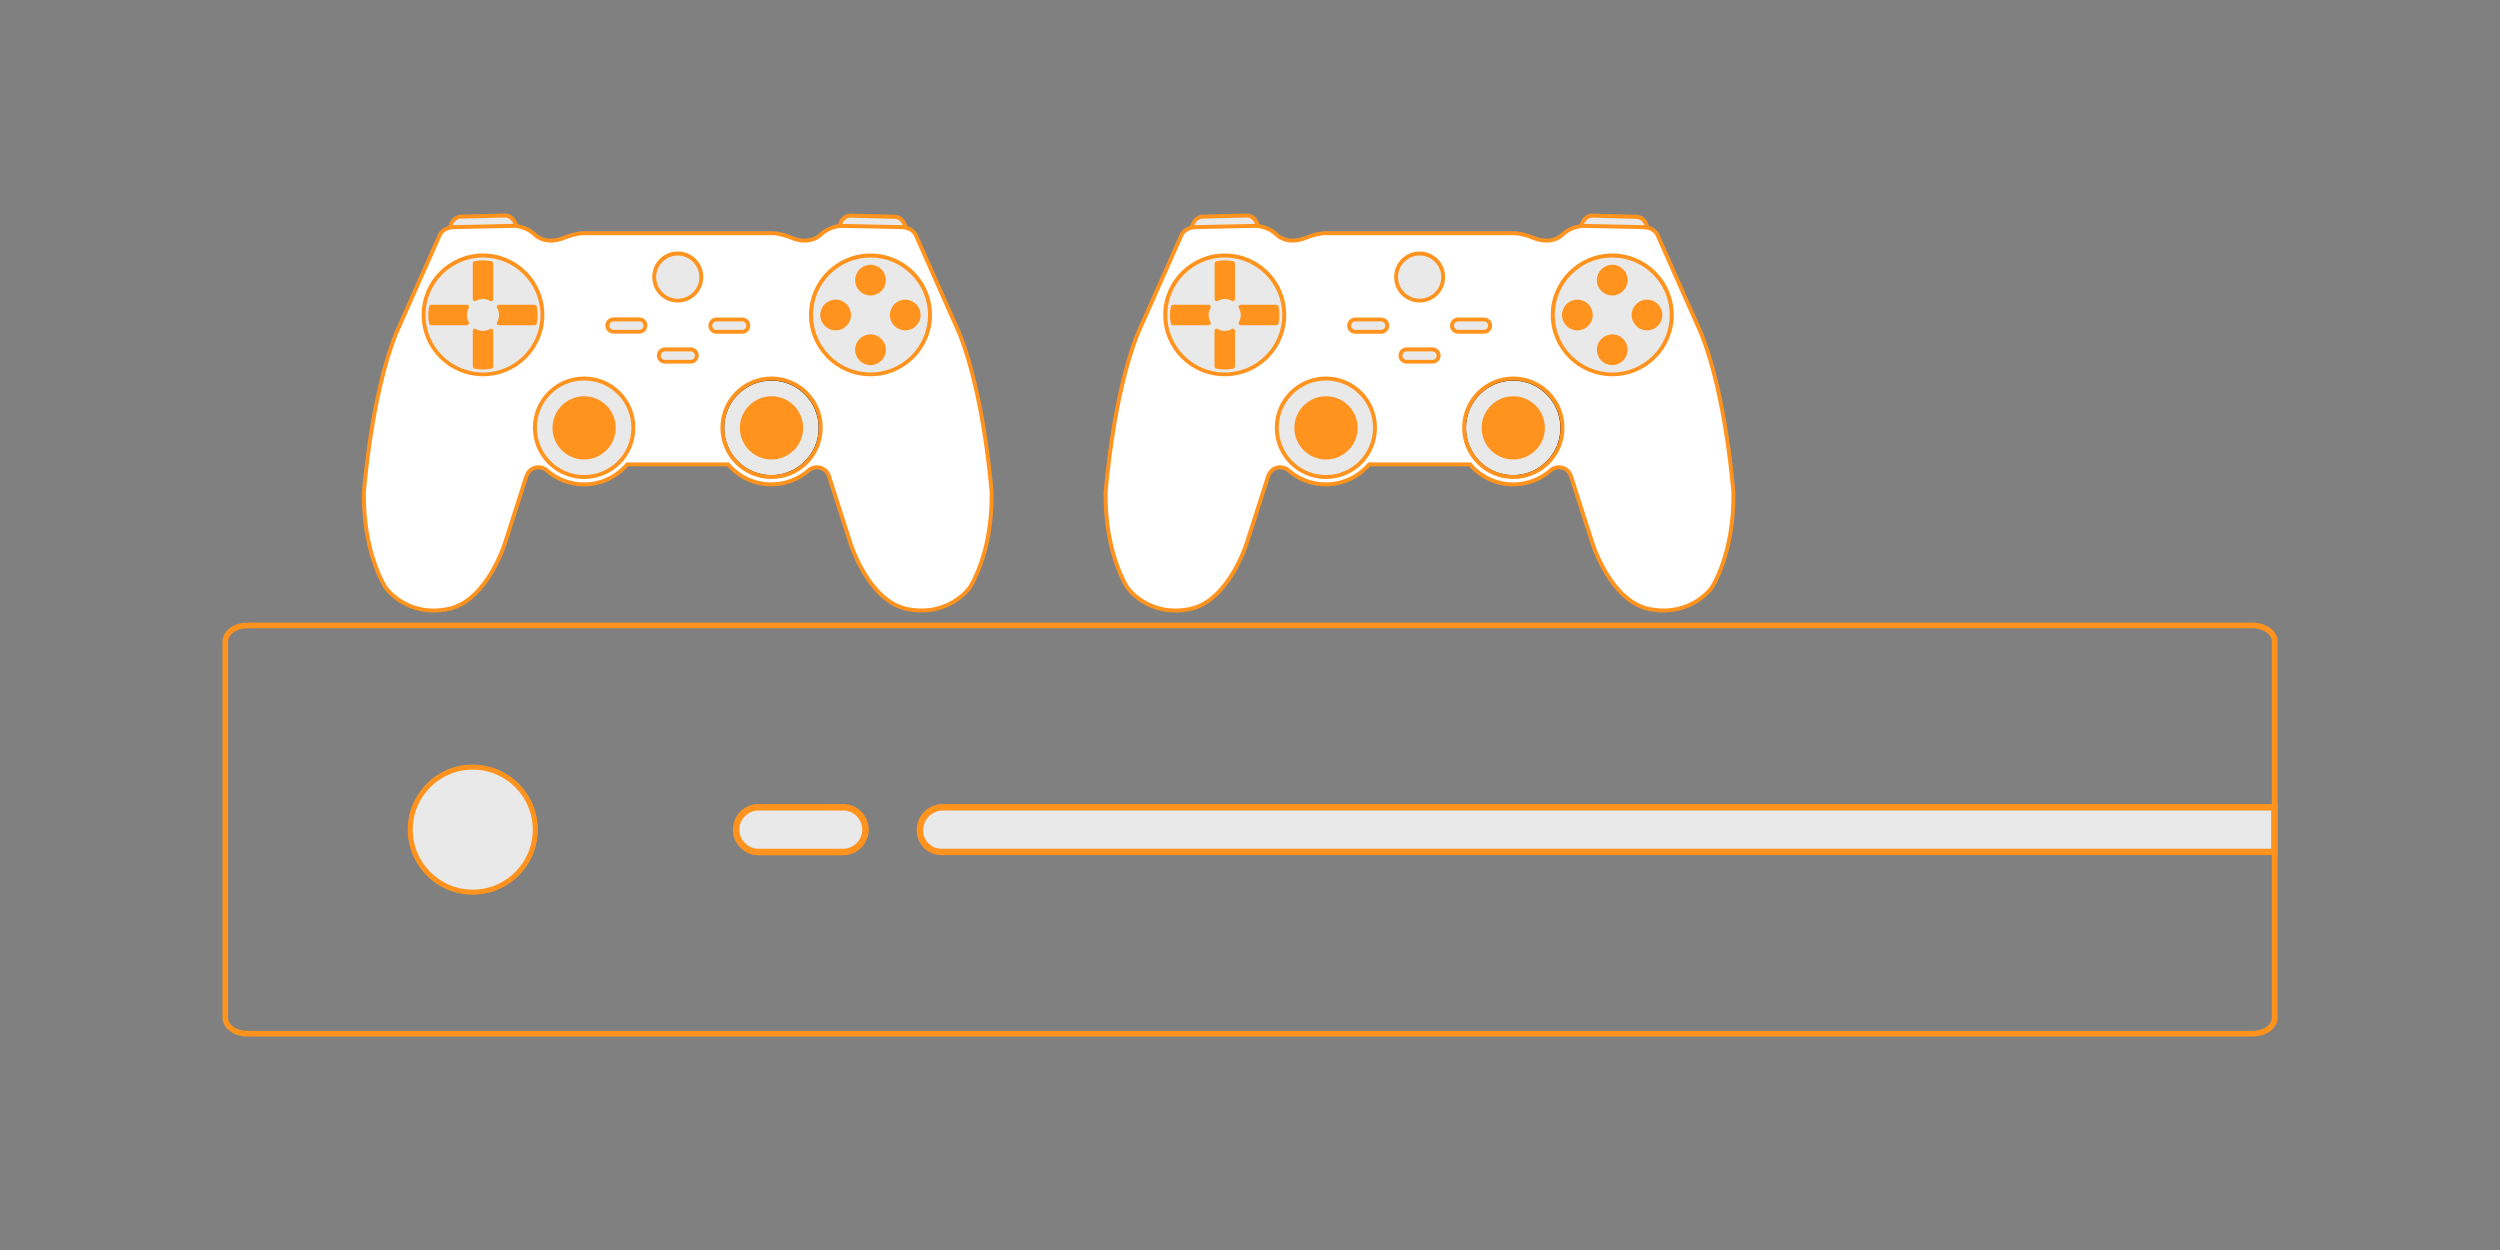 <?xml version="1.0" encoding="utf-8"?>
<!-- Generator: Adobe Illustrator 27.0.1, SVG Export Plug-In . SVG Version: 6.00 Build 0)  -->
<svg version="1.1" id="Layer_1" xmlns="http://www.w3.org/2000/svg" xmlns:xlink="http://www.w3.org/1999/xlink" x="0px" y="0px"
	 viewBox="0 0 2000 1000" style="enable-background:new 0 0 2000 1000;" xml:space="preserve">
<rect x="0" y="0" width="2000" height="1000" fill="#808080" stroke="none"/>
<style type="text/css">
	.st0{fill:none;stroke:#000000;stroke-width:3.15;stroke-miterlimit:10;}
	.st1{fill:#E9E9E9;}
	.st2{fill:#FF931E;}
	.st3{fill:#FFFFFF;stroke:#FF931E;stroke-width:3.15;stroke-miterlimit:10;}
	.st4{fill:#E9E9E9;stroke:#FF931E;stroke-width:3.509;stroke-miterlimit:10;}
	.st5{fill:#E9E9E9;stroke:#FF931E;stroke-width:4;stroke-miterlimit:10;}
	.st6{fill:none;}
</style>
<g>
	<g>
		<path class="st0" d="M506.7,342.3c0,21.7-17.6,39.4-39.4,39.4S428,364,428,342.3s17.6-39.4,39.4-39.4S506.7,320.5,506.7,342.3z"/>
		<circle class="st1" cx="467.3" cy="342.3" r="39.4"/>
		<circle class="st1" cx="617.2" cy="342.3" r="39.4"/>
		<circle class="st2" cx="467.3" cy="342.3" r="25.3"/>
		<line class="st0" x1="421.3" y1="380.5" x2="421.2" y2="380.8"/>
		<path class="st0" d="M656.5,342.3c0,21.7-17.6,39.4-39.4,39.4s-39.3-17.6-39.3-39.4s17.6-39.4,39.3-39.4S656.5,320.5,656.5,342.3z
			"/>
		<circle class="st2" cx="617.2" cy="342.3" r="25.3"/>
		<line class="st0" x1="663.3" y1="380.8" x2="663.2" y2="380.5"/>
		<g>
			<path class="st1" d="M671.6,181.1c0.7-4.9,4.4-8.6,8.7-8.6l35.5,1c4.4,0.1,8,4.1,8.6,9.1L671.6,181.1L671.6,181.1z"/>
			<path class="st2" d="M680.4,174.1h0.2l35.2,1c3.1,0.1,5.7,2.5,6.7,5.9l-48.9-1.3C674.7,176.4,677.4,174.1,680.4,174.1
				 M680.4,170.9c-5.7,0-10.3,5.2-10.4,11.7l56.1,1.5c0.1-6.6-4.4-12.1-10.2-12.3l-35.2-0.9C680.5,170.9,680.5,170.9,680.4,170.9
				L680.4,170.9L680.4,170.9z"/>
		</g>
		<g>
			<path class="st1" d="M360.1,182.4c0.5-5,4.2-9,8.6-9.1l35.5-1c4.3,0,8,3.7,8.7,8.6L360.1,182.4L360.1,182.4z"/>
			<path class="st2" d="M404.1,174c3,0,5.6,2.3,6.7,5.5l-48.9,1.3c1-3.4,3.6-5.8,6.7-5.9L404,174L404.1,174 M404.1,170.8
				c-0.1,0-0.2,0-0.2,0l-35.2,0.9c-5.8,0.2-10.3,5.7-10.2,12.3l56.1-1.5C414.5,176,409.8,170.8,404.1,170.8L404.1,170.8L404.1,170.8
				z"/>
		</g>
		<path class="st3" d="M793.3,394.1c0,0-5.7-77.1-25.7-127.2l-35-78.9c0,0-2.4-6.2-11.8-6.3l-46.9-1c0,0-9.7-0.4-17.8,7.4
			c0,0-7.3,7.6-21.2,2.8c0,0-8.7-3.8-15.9-4.3H465.4c-7.2,0.6-15.9,4.3-15.9,4.3c-13.9,4.8-21.2-2.8-21.2-2.8
			c-8.1-7.9-17.8-7.4-17.8-7.4l-46.9,1c-9.4,0.1-11.8,6.3-11.8,6.3l-35,78.9c-20,50.1-25.7,127.2-25.7,127.2
			c-0.6,49.1,17.5,76.1,17.5,76.1s16.4,23.5,49.5,17.1c31.7-6.1,46.1-53.5,46.1-53.5l16.9-52.8l0.1-0.2c1.3-4.1,5.1-7,9.6-7
			c2.4,0,4.6,0.8,6.3,2.2c0.1,0.1,0.2,0.2,0.3,0.3c8,7,18.4,11.2,29.9,11.2c13.8,0,26.2-6.2,34.5-16h80.7c8.3,9.8,20.7,16,34.5,16
			c11.4,0,21.9-4.2,29.9-11.2c0.1-0.1,0.2-0.2,0.3-0.3c1.7-1.4,3.9-2.2,6.3-2.2c4.5,0,8.3,2.9,9.6,7l0.1,0.2l16.9,52.8
			c0,0,14.4,47.4,46.1,53.5c33.1,6.3,49.5-17.1,49.5-17.1S794,443.2,793.3,394.1L793.3,394.1z M467.3,381.6
			c-21.7,0-39.4-17.6-39.4-39.4s17.6-39.4,39.4-39.4s39.4,17.6,39.4,39.4S489.1,381.6,467.3,381.6z M617.2,381.6
			c-21.7,0-39.3-17.6-39.3-39.4s17.6-39.4,39.3-39.4s39.4,17.6,39.4,39.4S638.9,381.6,617.2,381.6z"/>
		<g>
			<circle class="st1" cx="542.2" cy="221.6" r="18.8"/>
			<path class="st2" d="M542.2,204.4c9.5,0,17.3,7.8,17.3,17.3s-7.8,17.3-17.3,17.3s-17.3-7.8-17.3-17.3S532.7,204.4,542.2,204.4
				 M542.2,201.2c-11.3,0-20.4,9.1-20.4,20.4s9.1,20.4,20.4,20.4s20.4-9.1,20.4-20.4S553.5,201.2,542.2,201.2L542.2,201.2z"/>
		</g>
		<g>
			<path class="st1" d="M386.4,299.5c-26.2,0-47.6-21.3-47.6-47.6s21.3-47.6,47.6-47.6S434,225.7,434,252S412.6,299.5,386.4,299.5z"
				/>
			<path class="st2" d="M386.4,206c25.4,0,46,20.6,46,46s-20.6,46-46,46s-46-20.6-46-46S361,206,386.4,206 M386.4,202.8
				c-27.1,0-49.1,22-49.1,49.1s22,49.1,49.1,49.1s49.1-22,49.1-49.1S413.5,202.8,386.4,202.8L386.4,202.8z"/>
		</g>
		<g>
			<path class="st1" d="M696.4,299.5c-26.2,0-47.6-21.3-47.6-47.6s21.3-47.6,47.6-47.6S744,225.7,744,252S722.6,299.5,696.4,299.5z"
				/>
			<path class="st2" d="M696.4,206c25.4,0,46,20.6,46,46s-20.6,46-46,46s-46-20.6-46-46S671,206,696.4,206 M696.4,202.8
				c-27.1,0-49.2,22-49.2,49.1s22,49.1,49.2,49.1s49.2-22,49.2-49.1S723.5,202.8,696.4,202.8L696.4,202.8z"/>
		</g>
		<circle class="st2" cx="696.4" cy="224.1" r="12.3"/>
		<circle class="st2" cx="696.4" cy="279.8" r="12.3"/>
		<circle class="st2" cx="668.5" cy="252" r="12.3"/>
		<circle class="st2" cx="724.2" cy="252" r="12.3"/>
		<g>
			<path class="st1" d="M490.8,265.5c-2.7,0-5-2.2-5-5s2.2-5,5-5h20.5c2.7,0,5,2.2,5,5s-2.2,5-5,5H490.8z"/>
			<path class="st2" d="M511.4,257.1c1.9,0,3.4,1.5,3.4,3.4s-1.5,3.4-3.4,3.4h-20.5c-0.9,0-1.8-0.4-2.4-1c-0.6-0.6-1-1.5-1-2.4
				c0-1.9,1.5-3.4,3.4-3.4L511.4,257.1 M511.3,253.9h-20.5c-3.6,0-6.5,2.9-6.5,6.5s2.9,6.5,6.5,6.5h20.5c3.6,0,6.6-2.9,6.6-6.5
				S515,253.9,511.3,253.9L511.3,253.9L511.3,253.9z"/>
		</g>
		<g>
			<path class="st1" d="M532,289.5c-2.8,0-5-2.2-5-5s2.2-5,5-5h20.5c2.8,0,5,2.2,5,5s-2.2,5-5,5H532z"/>
			<path class="st2" d="M552.5,281.1c1.9,0,3.4,1.5,3.4,3.4s-1.5,3.4-3.4,3.4H532c-1.9,0-3.4-1.5-3.4-3.4s1.5-3.4,3.4-3.4H552.5
				 M552.5,277.9H532c-3.6,0-6.5,2.9-6.5,6.5s2.9,6.5,6.5,6.5h20.5c3.6,0,6.5-2.9,6.5-6.5S556.1,277.9,552.5,277.9L552.5,277.9z"/>
		</g>
		<g>
			<path class="st1" d="M573.2,265.5c-2.8,0-5-2.2-5-5s2.2-5,5-5h20.5c2.8,0,5,2.2,5,5s-2.2,5-5,5H573.2z"/>
			<path class="st2" d="M593.7,257.1c1.9,0,3.4,1.5,3.4,3.4s-1.5,3.4-3.4,3.4h-20.5c-1.9,0-3.4-1.5-3.4-3.4s1.5-3.4,3.4-3.4H593.7
				 M593.7,254h-20.5c-3.6,0-6.5,2.9-6.5,6.5s2.9,6.5,6.5,6.5h20.5c3.6,0,6.5-2.9,6.5-6.5S597.3,254,593.7,254L593.7,254L593.7,254z
				"/>
		</g>
		<path class="st2" d="M394.6,211v28c0,1.5-1.2,2.4-2.3,1.8c-1.8-1-3.8-1.6-5.9-1.6s-4.1,0.6-5.9,1.6c-1.1,0.6-2.3-0.3-2.3-1.8v-28
			c0-1,0.5-1.8,1.3-2c2.2-0.5,4.5-0.7,6.9-0.7s4.6,0.2,6.9,0.7C394,209.2,394.6,210.1,394.6,211L394.6,211z"/>
		<path class="st2" d="M394.6,264.9v28c0,1-0.5,1.8-1.3,2c-2.2,0.5-4.5,0.7-6.9,0.7s-4.6-0.2-6.9-0.7c-0.8-0.2-1.3-1-1.3-2v-28
			c0-1.5,1.2-2.4,2.3-1.8c1.8,1,3.8,1.6,5.9,1.6s4.1-0.6,5.9-1.6C393.4,262.5,394.6,263.4,394.6,264.9L394.6,264.9z"/>
		<path class="st2" d="M430.1,252c0,2.4-0.2,4.6-0.7,6.9c-0.2,0.8-1,1.3-2,1.3h-28c-1.5,0-2.4-1.2-1.8-2.3c1-1.8,1.6-3.8,1.6-5.9
			s-0.6-4.1-1.6-5.9c-0.6-1.1,0.3-2.3,1.8-2.3h28c1,0,1.8,0.6,2,1.3C429.8,247.3,430.1,249.6,430.1,252L430.1,252z"/>
		<path class="st2" d="M373.3,260.2h-28c-1,0-1.8-0.5-2-1.3c-0.5-2.2-0.7-4.5-0.7-6.9s0.2-4.6,0.7-6.9c0.2-0.8,1-1.3,2-1.3h28
			c1.5,0,2.4,1.2,1.8,2.3c-1,1.8-1.6,3.8-1.6,5.9s0.6,4.1,1.6,5.9C375.7,258.9,374.7,260.2,373.3,260.2L373.3,260.2z"/>
	</g>
	<g>
		<path class="st0" d="M1100.1,342.3c0,21.7-17.6,39.4-39.3,39.4s-39.3-17.6-39.3-39.4s17.6-39.4,39.3-39.4
			S1100.1,320.5,1100.1,342.3z"/>
		<circle class="st1" cx="1060.8" cy="342.3" r="39.4"/>
		<circle class="st1" cx="1210.6" cy="342.3" r="39.4"/>
		<circle class="st2" cx="1060.8" cy="342.3" r="25.3"/>
		<line class="st0" x1="1014.7" y1="380.5" x2="1014.6" y2="380.8"/>
		<path class="st0" d="M1249.9,342.3c0,21.7-17.6,39.4-39.4,39.4s-39.3-17.6-39.3-39.4s17.6-39.4,39.3-39.4
			S1249.9,320.5,1249.9,342.3z"/>
		<circle class="st2" cx="1210.6" cy="342.3" r="25.3"/>
		<line class="st0" x1="1256.7" y1="380.8" x2="1256.6" y2="380.5"/>
		<g>
			<path class="st1" d="M1265.1,181.1c0.7-4.9,4.4-8.6,8.7-8.6l35.4,1c4.4,0.1,8,4.1,8.6,9.1L1265.1,181.1L1265.1,181.1z"/>
			<path class="st2" d="M1273.8,174.1h0.2l35.2,1c3.1,0.1,5.7,2.5,6.7,5.9l-48.9-1.3C1268.1,176.4,1270.8,174.1,1273.8,174.1
				 M1273.8,170.9c-5.7,0-10.3,5.2-10.4,11.7l56.1,1.5c0.1-6.6-4.4-12.1-10.2-12.3l-35.2-0.9C1274,170.9,1273.9,170.9,1273.8,170.9
				L1273.8,170.9L1273.8,170.9z"/>
		</g>
		<g>
			<path class="st1" d="M953.5,182.4c0.5-5,4.2-9,8.6-9.1l35.5-1c4.3,0,8,3.7,8.7,8.6L953.5,182.4L953.5,182.4z"/>
			<path class="st2" d="M997.5,174c3,0,5.6,2.3,6.7,5.5l-48.9,1.3c1-3.4,3.6-5.8,6.7-5.9l35.2-0.9L997.5,174 M997.5,170.8
				c-0.1,0-0.2,0-0.2,0l-35.2,0.9c-5.8,0.2-10.3,5.7-10.2,12.3l56.1-1.5C1007.9,176,1003.2,170.8,997.5,170.8L997.5,170.8
				L997.5,170.8z"/>
		</g>
		<path class="st3" d="M1386.7,394.1c0,0-5.7-77.1-25.7-127.2l-35-78.9c0,0-2.4-6.2-11.8-6.3l-46.9-1c0,0-9.7-0.4-17.8,7.4
			c0,0-7.3,7.6-21.2,2.8c0,0-8.7-3.8-15.9-4.3h-153.6c-7.2,0.6-15.9,4.3-15.9,4.3c-13.9,4.8-21.2-2.8-21.2-2.8
			c-8.1-7.9-17.8-7.4-17.8-7.4l-46.9,1c-9.4,0.1-11.8,6.3-11.8,6.3l-35,78.9c-20,50.1-25.7,127.2-25.7,127.2
			c-0.6,49.1,17.5,76.1,17.5,76.1s16.4,23.5,49.5,17.1c31.7-6.1,46.1-53.5,46.1-53.5l16.9-52.8l0.1-0.2c1.3-4.1,5.1-7,9.6-7
			c2.4,0,4.6,0.8,6.3,2.2c0.1,0.1,0.2,0.2,0.3,0.3c8,7,18.4,11.2,29.9,11.2c13.8,0,26.2-6.2,34.6-16h80.7c8.3,9.8,20.7,16,34.6,16
			c11.4,0,21.9-4.2,29.9-11.2c0.1-0.1,0.2-0.2,0.3-0.3c1.7-1.4,3.9-2.2,6.3-2.2c4.5,0,8.3,2.9,9.6,7l0.1,0.2l16.9,52.8
			c0,0,14.4,47.4,46.1,53.5c33.1,6.3,49.5-17.1,49.5-17.1S1387.4,443.2,1386.7,394.1L1386.7,394.1z M1060.7,381.6
			c-21.7,0-39.3-17.6-39.3-39.4s17.6-39.4,39.3-39.4s39.3,17.6,39.3,39.4S1082.5,381.6,1060.7,381.6z M1210.6,381.6
			c-21.7,0-39.3-17.6-39.3-39.4s17.6-39.4,39.3-39.4s39.4,17.6,39.4,39.4S1232.3,381.6,1210.6,381.6z"/>
		<g>
			<path class="st1" d="M1135.7,240.5c-10.4,0-18.8-8.5-18.8-18.9s8.5-18.9,18.8-18.9s18.8,8.5,18.8,18.9S1146.1,240.5,1135.7,240.5
				z"/>
			<path class="st2" d="M1135.7,204.4c9.5,0,17.3,7.8,17.3,17.3s-7.8,17.3-17.3,17.3s-17.3-7.8-17.3-17.3S1126.1,204.4,1135.7,204.4
				 M1135.7,201.2c-11.3,0-20.4,9.1-20.4,20.4s9.1,20.4,20.4,20.4s20.4-9.1,20.4-20.4S1146.9,201.2,1135.7,201.2L1135.7,201.2z"/>
		</g>
		<g>
			<path class="st1" d="M979.8,299.5c-26.2,0-47.6-21.3-47.6-47.6s21.3-47.6,47.6-47.6s47.6,21.3,47.6,47.6S1006,299.5,979.8,299.5z
				"/>
			<path class="st2" d="M979.8,206c25.4,0,46,20.6,46,46s-20.6,46-46,46s-46-20.6-46-46S954.4,206,979.8,206 M979.8,202.8
				c-27.1,0-49.2,22-49.2,49.1s22,49.1,49.2,49.1s49.2-22,49.2-49.1S1007,202.8,979.8,202.8L979.8,202.8z"/>
		</g>
		<g>
			<path class="st1" d="M1289.8,299.5c-26.2,0-47.6-21.3-47.6-47.6s21.3-47.6,47.6-47.6s47.6,21.3,47.6,47.6
				S1316,299.5,1289.8,299.5z"/>
			<path class="st2" d="M1289.8,206c25.4,0,46,20.6,46,46s-20.6,46-46,46s-46-20.6-46-46S1264.4,206,1289.8,206 M1289.8,202.8
				c-27.1,0-49.2,22-49.2,49.1s22,49.1,49.2,49.1s49.2-22,49.2-49.1S1316.9,202.8,1289.8,202.8L1289.8,202.8z"/>
		</g>
		<circle class="st2" cx="1289.8" cy="224.1" r="12.3"/>
		<circle class="st2" cx="1289.8" cy="279.8" r="12.3"/>
		<circle class="st2" cx="1261.9" cy="252" r="12.3"/>
		<circle class="st2" cx="1317.6" cy="252" r="12.3"/>
		<g>
			<path class="st1" d="M1084.2,265.5c-2.8,0-5-2.2-5-5s2.2-5,5-5h20.5c2.8,0,5,2.2,5,5s-2.2,5-5,5H1084.2z"/>
			<path class="st2" d="M1104.8,257.1c0.9,0,1.8,0.4,2.4,1s1,1.5,1,2.4c0,1.9-1.5,3.4-3.4,3.4h-20.5c-1.9,0-3.4-1.5-3.4-3.4
				s1.5-3.4,3.4-3.4L1104.8,257.1 M1104.8,254h-20.5c-3.6,0-6.6,2.9-6.6,6.5s2.9,6.5,6.6,6.5h20.5c3.6,0,6.6-2.9,6.6-6.5
				S1108.4,254,1104.8,254L1104.8,254L1104.8,254z"/>
		</g>
		<g>
			<path class="st1" d="M1125.4,289.5c-2.8,0-5-2.2-5-5s2.2-5,5-5h20.5c2.8,0,5,2.2,5,5s-2.2,5-5,5H1125.4z"/>
			<path class="st2" d="M1145.9,281.1c1.9,0,3.4,1.5,3.4,3.4s-1.5,3.4-3.4,3.4h-20.5c-1.9,0-3.4-1.5-3.4-3.4s1.5-3.4,3.4-3.4H1145.9
				 M1145.9,277.9h-20.5c-3.6,0-6.6,2.9-6.6,6.5s2.9,6.5,6.6,6.5h20.5c3.6,0,6.6-2.9,6.6-6.5S1149.5,277.9,1145.9,277.9
				L1145.9,277.9z"/>
		</g>
		<g>
			<path class="st1" d="M1166.6,265.5c-2.8,0-5-2.2-5-5s2.2-5,5-5h20.5c2.8,0,5,2.2,5,5s-2.2,5-5,5H1166.6z"/>
			<path class="st2" d="M1187.1,257.1c1.9,0,3.4,1.5,3.4,3.4s-1.5,3.4-3.4,3.4h-20.5c-1.9,0-3.4-1.5-3.4-3.4s1.5-3.4,3.4-3.4H1187.1
				 M1187.1,254h-20.5c-3.6,0-6.6,2.9-6.6,6.5s2.9,6.5,6.6,6.5h20.5c3.6,0,6.6-2.9,6.6-6.5S1190.7,254,1187.1,254L1187.1,254
				L1187.1,254z"/>
		</g>
		<path class="st2" d="M988,211v28c0,1.5-1.2,2.4-2.3,1.8c-1.8-1-3.8-1.6-5.8-1.6s-4.1,0.6-5.9,1.6c-1.1,0.6-2.3-0.3-2.3-1.8v-28
			c0-1,0.5-1.8,1.3-2c2.2-0.5,4.5-0.7,6.9-0.7s4.6,0.2,6.9,0.7C987.4,209.2,988,210.1,988,211L988,211z"/>
		<path class="st2" d="M988,264.9v28c0,1-0.5,1.8-1.3,2c-2.2,0.5-4.5,0.7-6.9,0.7s-4.6-0.2-6.9-0.7c-0.8-0.2-1.3-1-1.3-2v-28
			c0-1.5,1.2-2.4,2.3-1.8c1.8,1,3.8,1.6,5.9,1.6s4.1-0.6,5.8-1.6C986.8,262.5,988,263.4,988,264.9L988,264.9z"/>
		<path class="st2" d="M1023.5,252c0,2.4-0.2,4.6-0.7,6.9c-0.2,0.8-1,1.3-2,1.3h-28c-1.5,0-2.4-1.2-1.8-2.3c1-1.8,1.6-3.8,1.6-5.9
			s-0.6-4.1-1.6-5.9c-0.6-1.1,0.3-2.3,1.8-2.3h28c1,0,1.8,0.6,2,1.3C1023.2,247.3,1023.5,249.6,1023.5,252L1023.5,252z"/>
		<path class="st2" d="M966.7,260.2h-28c-1,0-1.8-0.5-2-1.3c-0.5-2.2-0.7-4.5-0.7-6.9s0.2-4.6,0.7-6.9c0.2-0.8,1-1.3,2-1.3h28
			c1.5,0,2.4,1.2,1.8,2.3c-1,1.8-1.6,3.8-1.6,5.9s0.6,4.1,1.6,5.9C969.1,258.9,968.1,260.2,966.7,260.2L966.7,260.2z"/>
	</g>
</g>
<circle class="st4" cx="378.2" cy="663.7" r="50"/>
<g>
	<path class="st1" d="M606.8,681.5c-9.9,0-17.9-8-17.9-17.9s8-17.9,17.9-17.9h67.7c9.9,0,17.9,8,17.9,17.9s-8,17.9-17.9,17.9H606.8z
		"/>
	<path class="st2" d="M674.5,648.4c8.4,0,15.3,6.9,15.3,15.3s-6.9,15.3-15.3,15.3h-67.7c-8.4,0-15.3-6.9-15.3-15.3
		s6.9-15.3,15.3-15.3H674.5 M674.5,643.2h-67.7c-11.3,0-20.5,9.2-20.5,20.5s9.2,20.5,20.5,20.5h67.7c11.3,0,20.5-9.2,20.5-20.5
		S685.8,643.2,674.5,643.2L674.5,643.2z"/>
</g>
<g>
	<path class="st1" d="M753.2,681.5c-9.5,0-17.3-7.8-17.3-17.3c0-10.2,8.3-18.5,18.5-18.5h1065.1v35.8H753.2z"/>
	<path class="st2" d="M1816.9,648.4V679H753.2c-8.1,0-14.7-6.6-14.7-14.7c0-8.8,7.1-15.9,15.9-15.9L1816.9,648.4 M1822,643.2H754.3
		c-11.6,0-21,9.4-21,21c0,11,8.9,19.9,19.9,19.9H1822V643.2L1822,643.2L1822,643.2z"/>
</g>
<circle class="st5" cx="378.2" cy="663.7" r="50"/>
<g>
	<path class="st6" d="M197.9,827c-9.7,0-17.6-5.7-17.6-12.7V513c0-7,7.9-12.7,17.6-12.7h1604.3c9.7,0,17.6,5.7,17.6,12.7v301.3
		c0,7-7.9,12.7-17.6,12.7H197.9z"/>
	<path class="st2" d="M1802.1,502.6c8.3,0,15.4,4.8,15.4,10.4v301.3c0,5.7-7.1,10.4-15.4,10.4H197.9c-8.4,0-15.4-4.8-15.4-10.4V513
		c0-5.7,7.1-10.4,15.4-10.4L1802.1,502.6 M1802.1,498.1H197.9c-11,0-19.9,6.7-19.9,14.9v301.3c0,8.2,8.9,14.9,19.9,14.9h1604.3
		c11,0,19.9-6.7,19.9-14.9V513C1822,504.8,1813.1,498.1,1802.1,498.1L1802.1,498.1z"/>
</g>
</svg>
